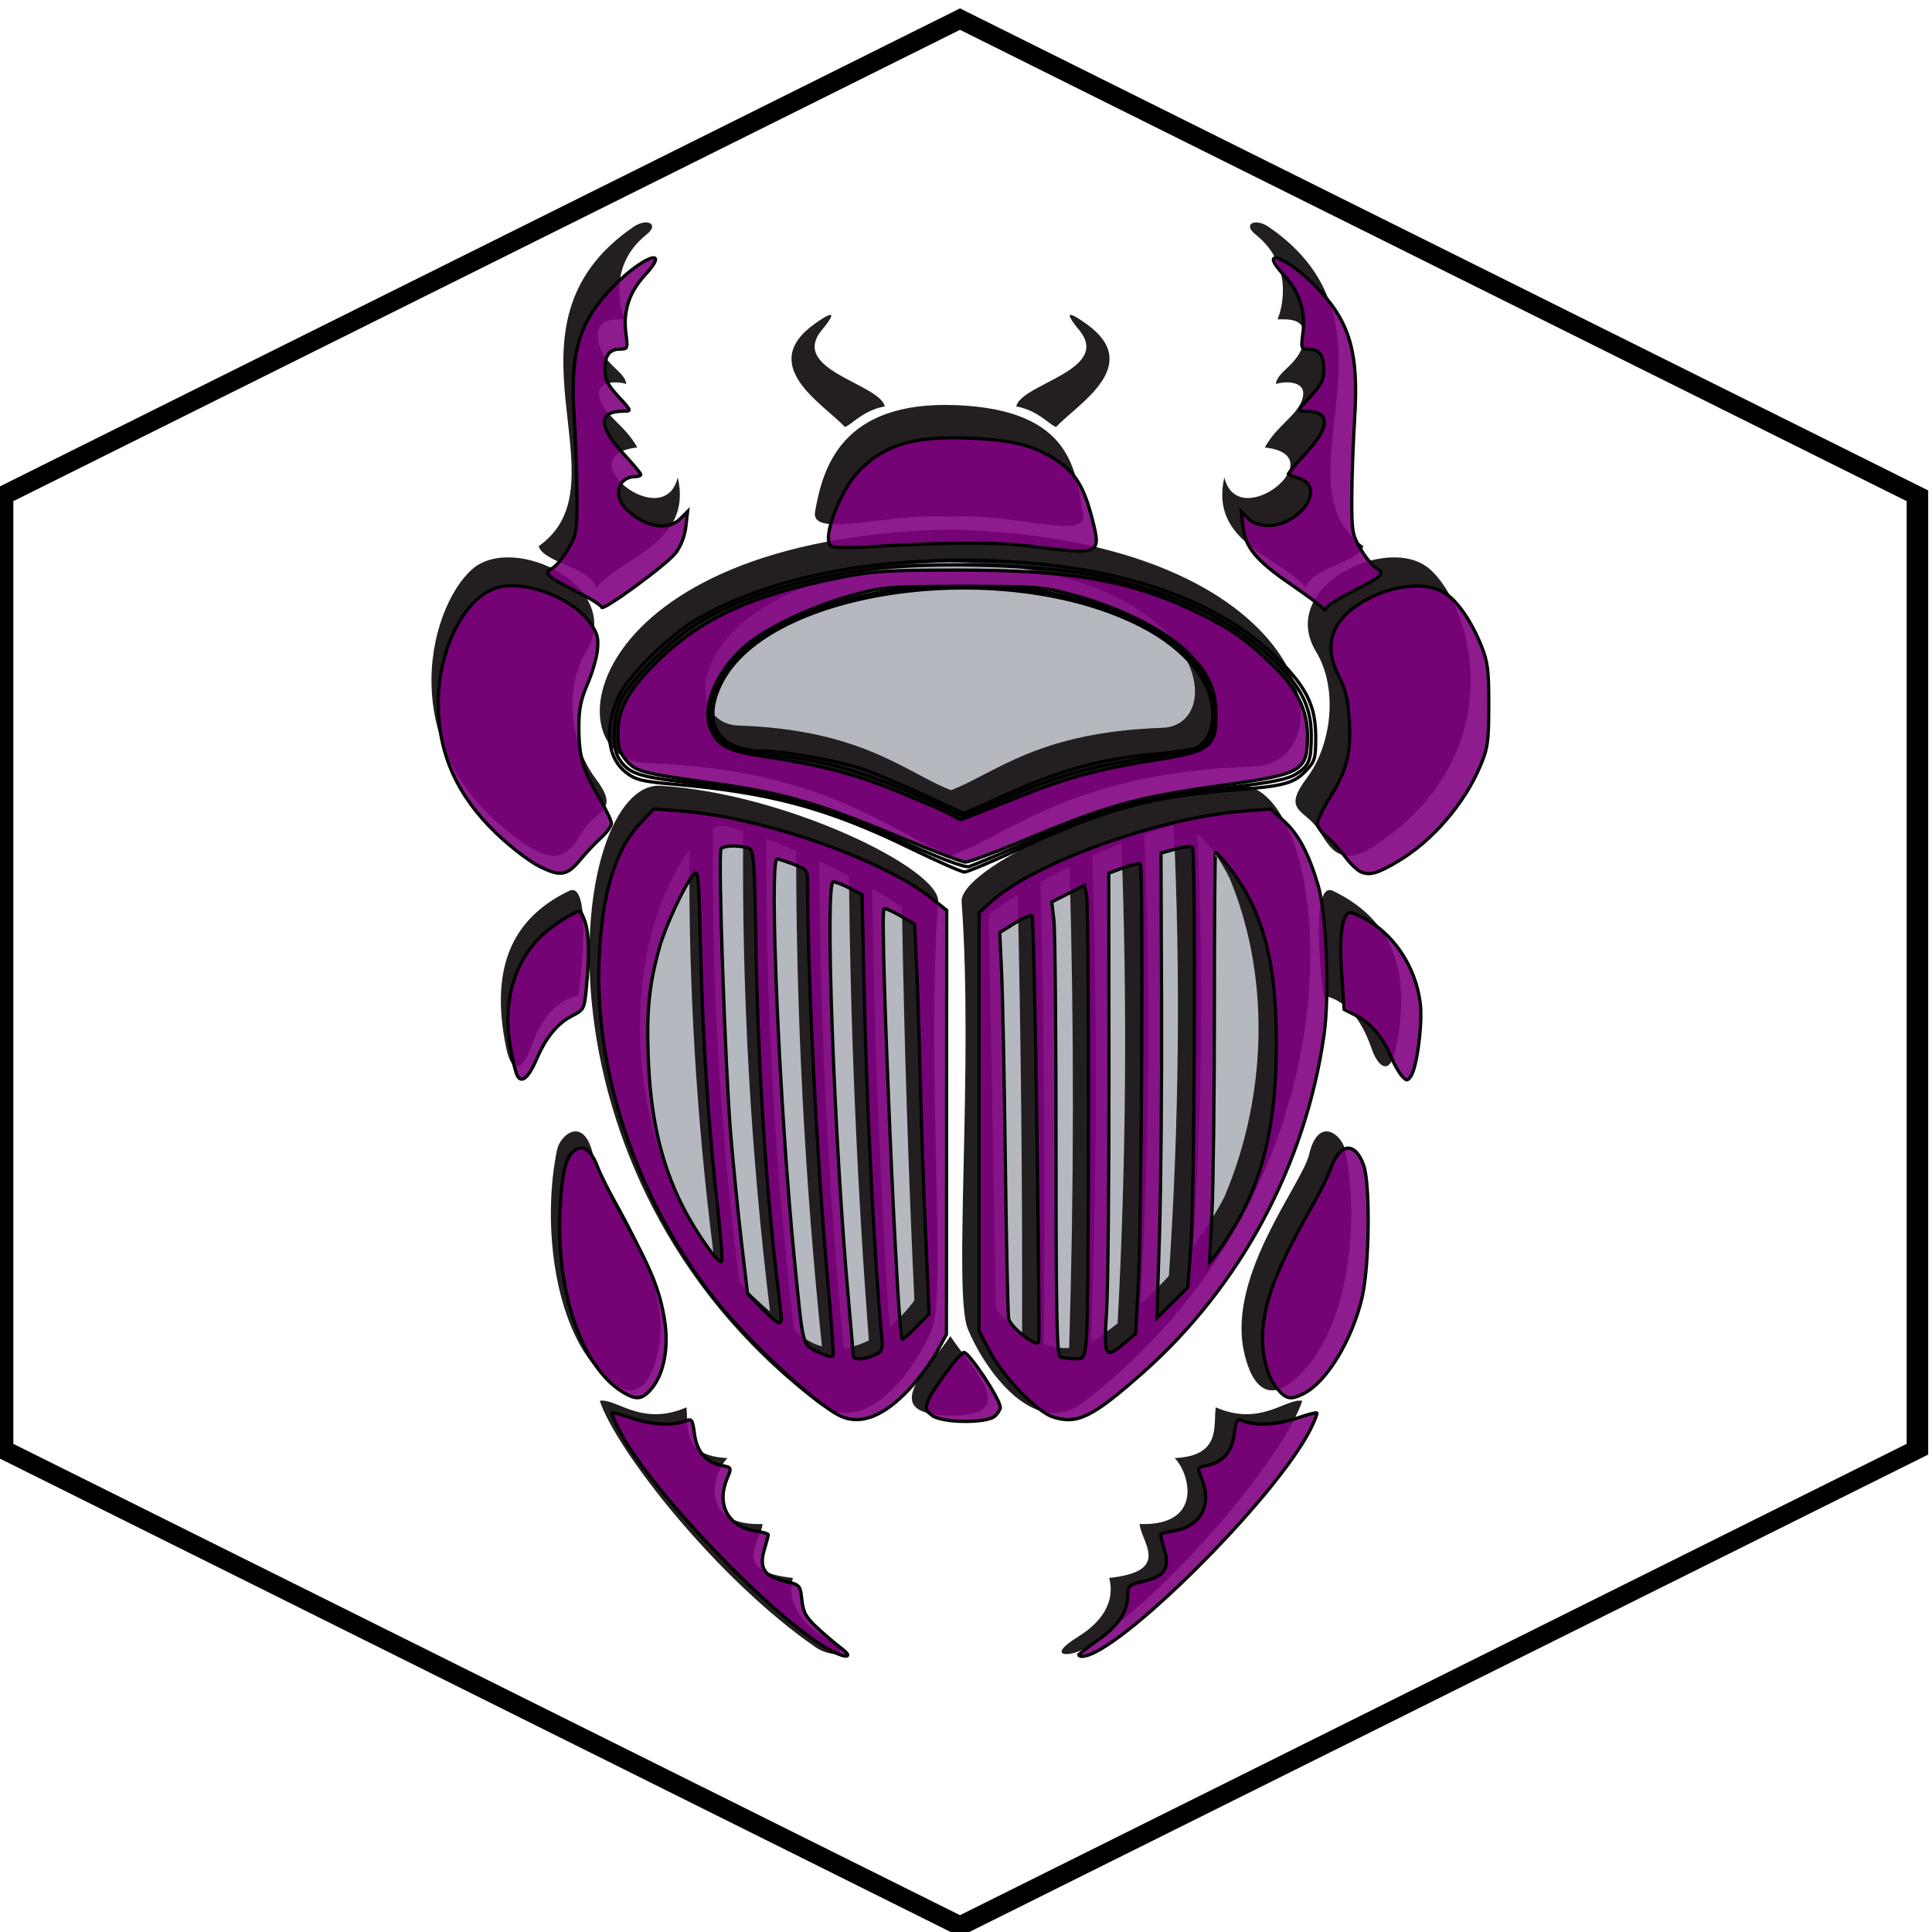 <?xml version="1.0" encoding="UTF-8" standalone="no"?>
<!-- Created with Inkscape (http://www.inkscape.org/) -->

<svg
   xmlns:dc="http://purl.org/dc/elements/1.1/"
   xmlns:cc="http://creativecommons.org/ns#"
   xmlns:rdf="http://www.w3.org/1999/02/22-rdf-syntax-ns#"
   xmlns:svg="http://www.w3.org/2000/svg"
   xmlns="http://www.w3.org/2000/svg"
   xmlns:sodipodi="http://sodipodi.sourceforge.net/DTD/sodipodi-0.dtd"
   xmlns:inkscape="http://www.inkscape.org/namespaces/inkscape"
   id="svg6763"
   version="1.1"
   inkscape:version="0.48.2 r9819"
   width="96"
   height="96"
   xml:space="preserve"
   sodipodi:docname="Beetle_tile.svg"><defs
     id="defs6767"><clipPath
       clipPathUnits="userSpaceOnUse"
       id="clipPath6779"><path
         d="m 0,2962.8 2136.8,0 L 2136.8,0 0,0 0,2962.8 z"
         id="path6781"
         inkscape:connector-curvature="0" /></clipPath></defs><sodipodi:namedview
     pagecolor="#ffffff"
     bordercolor="#666666"
     borderopacity="1"
     objecttolerance="10"
     gridtolerance="10"
     guidetolerance="10"
     inkscape:pageopacity="0"
     inkscape:pageshadow="2"
     inkscape:window-width="1440"
     inkscape:window-height="852"
     id="namedview6765"
     showgrid="false"
     inkscape:zoom="6.1580177"
     inkscape:cx="29.407489"
     inkscape:cy="49.552345"
     inkscape:window-x="0"
     inkscape:window-y="0"
     inkscape:window-maximized="1"
     inkscape:current-layer="g6771" /><g
     id="g6771"
     inkscape:groupmode="layer"
     inkscape:label="beetle-vector-image"
     transform="matrix(1.25,0,0,-1.25,0,96)"><g
       id="g6773"
       transform="matrix(0.027,0,0,0.024,8.504,3.339)"><g
         id="g6775"><g
           id="g6777"
           clip-path="url(#clipPath6779)"><path
             d="m 1085.68,1643.53 c 94.92,41.25 183.12,137.85 445.36,147.9 141.64,5.42 97.7,377.95 -448.47,392.41 -546.175,-14.46 -586.5,-381.56 -444.863,-386.99 262.25,-10.04 353.063,-112.07 447.973,-153.32 m 24.14,-783.413 c 21.7,-61.039 95.85,-186.262 170.64,-121.519 440.53,381.402 362.94,1030.042 228.99,1020.852 -184.44,-12.65 -412.21,-138.01 -408.66,-192.26 17.75,-271.86 -12.66,-646.038 9.03,-707.073 m -43.52,707.073 c 3.54,54.25 -224.222,179.61 -408.671,192.26 -133.945,9.19 -211.551,-639.45 229.004,-1020.852 74.777,-64.743 148.917,60.48 170.617,121.519 21.7,61.035 -8.71,435.213 9.05,707.073 m 173.72,786.64 c 31.65,37.97 130.13,101.92 44.15,170.88 -39.63,31.79 -20.98,3.94 -10.69,-9.94 49.62,-66.91 -85,-89.24 -92.22,-127.04 32.99,-6.6 51.08,-33 58.76,-33.9 m -252.395,33.9 c -7.234,37.8 -141.832,60.13 -92.223,127.04 10.293,13.88 28.93,41.73 -10.691,9.94 -85.981,-68.96 12.5,-132.91 44.144,-170.88 7.692,0.9 25.77,27.3 58.77,33.9 m 96.335,-182.64 c 93.49,6.78 203.06,-41.18 195.71,4.75 -11.3,70.65 -15.36,172.05 -186.25,179.95 -170.885,7.89 -197.065,-105.46 -208.365,-176.11 -7.356,-45.93 105.449,-1.81 198.925,-8.59 l -0.02,0 z m 3.13,-1488.735 c 103.98,0 26.68,80.02 -2.84,131.559 -29.71,-51.539 -112.895,-131.559 2.84,-131.559 m 546.97,695.315 c 40.37,-9.49 59.68,-52.9 70.53,-88.16 8.21,-26.69 26.08,-48.47 35.26,0 27.63,145.91 -17.05,221.05 -92.23,261.76 -32.55,17.63 -18.99,-135.63 -13.56,-173.6 M 1284.14,332.07 c 145.55,112.883 294.31,326.868 318.27,408.696 -24.4,4.527 -61.48,-43.399 -127.48,-10.852 -3.62,-31.644 8.14,-80.476 -60.58,-84.09 21.7,-23.508 44.3,-112.715 -51.54,-109.25 2.71,-30.894 47.48,-78.363 -44.75,-89.219 4.74,-19.66 6.85,-60.48 -45.38,-97.101 -52.21,-36.621 -8.54,-33.699 11.46,-18.184 m 328.22,816.48 c -10.05,-48.25 -119.35,-198.011 -96.29,-324.152 7.83,-42.878 31.2,-109.851 93.57,-27.125 62.4,82.735 76.86,245.487 55.61,359.417 -4.63,24.89 -39.32,56.96 -52.89,-8.14 m -3.18,623.89 c -35.72,-53.35 -6.31,-51.54 14.03,-81.38 16.61,-24.35 28.95,-72.95 85.44,-31.19 202.76,149.87 147.01,393.76 81.37,458.42 -61.02,60.13 -225.13,-29.06 -167.41,-136.7 33.45,-62.38 22.3,-155.8 -13.43,-209.15 m -43.35,759.51 c 16.24,0 42.17,2.72 39.05,-32.01 -3.75,-41.81 -39.99,-53.13 -41.34,-75.13 12.78,4.96 44.46,5.87 39.78,-20.8 -5.3,-30.17 -38.18,-46.72 -56.05,-84.31 104.42,-12.89 -39.21,-144.5 -59.68,-49.51 -22.38,-109.18 82.84,-131.46 120.25,-183.09 6.32,33.45 77.76,41.59 84.54,69.17 -133.36,105.33 74.59,363.93 -139.69,528.94 -19.41,14.95 -38.93,4.94 -18.99,-12.88 57.64,-51.54 38.04,-126.14 32.13,-140.38 M 522.883,1585.27 c -75.172,-40.71 -119.86,-115.85 -92.235,-261.76 9.188,-48.47 27.059,-26.69 35.266,0 10.848,35.26 30.156,78.67 70.531,88.16 5.422,37.97 18.989,191.23 -13.562,173.6 M 897.82,350.254 c -52.218,36.621 -50.113,77.441 -45.371,97.101 -92.219,10.856 -47.465,58.325 -44.75,89.219 -95.844,-3.465 -73.238,85.742 -51.535,109.25 -68.726,3.614 -56.969,52.446 -60.586,84.09 -66,-32.547 -103.074,15.379 -127.492,10.852 23.961,-81.828 172.734,-295.813 318.277,-408.696 20.008,-15.515 63.672,-18.437 11.457,18.184 M 505.25,1156.69 c -21.246,-113.93 -6.789,-276.682 55.605,-359.417 62.391,-82.726 85.75,-15.753 93.579,27.125 23.062,126.141 -86.239,275.902 -96.289,324.152 -13.563,65.1 -48.254,33.03 -52.895,8.14 m 42.648,824.9 c 57.715,107.64 -106.398,196.83 -167.425,136.7 -65.625,-64.66 -121.387,-308.55 81.379,-458.42 56.488,-41.76 68.839,6.84 85.445,31.19 20.336,29.84 49.754,28.03 14.023,81.38 -35.722,53.35 -46.879,146.77 -13.422,209.15 m 56.786,550.36 c -16.246,0 -42.184,2.72 -39.059,-32.01 3.754,-41.81 39.988,-53.13 41.34,-75.13 -12.777,4.96 -44.465,5.87 -39.777,-20.8 5.296,-30.17 38.179,-46.72 56.058,-84.31 -104.433,-12.89 39.211,-144.5 59.672,-49.51 22.379,-109.18 -82.844,-131.46 -120.25,-183.09 -6.332,33.45 -77.77,41.59 -84.543,69.17 133.363,105.33 -74.598,363.93 139.691,528.94 19.414,14.95 38.934,4.94 18.989,-12.88 -57.637,-51.54 -38.028,-126.14 -32.121,-140.38"
             style="fill:#231f20;fill-opacity:1;fill-rule:nonzero;stroke:none"
             id="path6783"
             inkscape:connector-curvature="0" /><path
             d="m 1085.17,1752.06 c 66.31,28.82 127.94,96.32 311.16,103.33 98.96,3.79 68.25,264.06 -313.34,274.17 -381.588,-10.11 -409.767,-266.58 -310.802,-270.38 183.222,-7.01 246.672,-78.3 312.982,-107.12 m 55.58,-205.96 c 3.86,-217.85 7.36,-437.74 10.41,-653.655 8.79,-11.406 21.99,-26.406 38.69,-39.179 0.53,240.774 -1.64,484.654 -6.46,725.224 -17.14,-11.7 -31.44,-22.57 -42.64,-32.39 m 195.31,118.03 c -13.75,-6.27 -28.12,-13.25 -42.81,-20.83 7.6,-266.8 6.88,-537.75 -2.15,-805.491 4.23,2.371 8.36,5.156 12.34,8.332 8.58,6.851 17.44,14.332 27.03,22.832 12.57,264.267 14.45,531.737 5.59,795.157 m 159.39,-58.14 c -14.85,33.31 -31.43,59.12 -47.45,74.08 9.22,-226.3 7.04,-456.23 -6.48,-684.007 17.51,26.377 33.02,54.047 46.21,82.487 64.11,169.88 67.06,367.18 7.72,527.44 m -235.79,19.28 c -14.7,-8.2 -29.02,-16.59 -42.7,-25.04 5.55,-253.84 7.08,-511.33 4.53,-765.39 11.15,-4.492 22.19,-6.758 32.83,-6.758 l 0.01,0 c 1.6,0 3.21,0.055 4.8,0.156 7.2,264.712 7.38,532.762 0.53,797.032 m 153.35,68.46 c -0.26,-0.06 -0.53,-0.13 -0.78,-0.21 -13.44,-4.06 -27.37,-8.97 -42.47,-14.97 9.4,-257.49 7.51,-519.03 -5.64,-777.683 14.77,15.024 28.81,30.703 41.86,46.774 14.94,248.379 17.31,499.359 7.03,746.089 M 700.082,1653 c -16.621,-24.76 -32.359,-59.15 -45.117,-98.86 -45.602,-147.18 -34.258,-334.99 28.93,-478.44 14.613,-31.06 31.894,-61.06 51.472,-89.364 C 710.375,1208 698.516,1432.08 700.082,1653 m 113.41,18.27 c -1.527,-270.16 12.203,-544.13 40.844,-814.461 4.711,-3.95 9.469,-7.875 14.355,-11.739 8.375,-6.613 17.25,-11.437 26.481,-14.382 -25.207,272.382 -37.981,548.472 -37.984,820.802 -15.063,7.3 -29.711,13.93 -43.696,19.78 m 155.77,-82.37 c 2.613,-240.78 11.172,-484.76 25.461,-725.541 13.267,12.289 25.977,27.434 36.537,43.594 -9,215.967 -15.15,435.177 -18.3,651.607 -12.26,9.43 -26.933,19.61 -43.698,30.34 m -190.008,95.6 c -7.875,2.76 -15.492,5.24 -22.699,7.38 -6.692,1.98 -13.86,0.94 -21.492,-3.08 -3.145,-249.28 9.929,-502.44 38.878,-752.527 14.125,-16.589 29.141,-32.566 44.789,-47.628 -28.558,264.375 -41.835,532.005 -39.476,795.855 m 155.73,-74.64 c 2.098,-255.34 11.946,-514.07 29.254,-769.09 -12.484,-7.032 -24.898,-11.36 -36.996,-12.887 -22.937,267.497 -34.988,538.657 -35.855,806.257 14.625,-7.75 29.25,-15.88 43.597,-24.28"
             style="fill:#b5b9bf;fill-opacity:1;fill-rule:nonzero;stroke:none"
             id="path6785"
             inkscape:connector-curvature="0" /></g></g></g><path
       sodipodi:type="star"
       style="fill:#ffff00;fill-opacity:0;fill-rule:evenodd;stroke:#000000;stroke-width:7.855;stroke-linecap:butt;stroke-linejoin:miter;stroke-miterlimit:4;stroke-opacity:1;stroke-dasharray:none"
       id="path5937"
       sodipodi:sides="6"
       sodipodi:cx="61.08849"
       sodipodi:cy="103.85044"
       sodipodi:r1="403.18402"
       sodipodi:r2="349.1676"
       sodipodi:arg1="0"
       sodipodi:arg2="0.52359878"
       inkscape:flatsided="true"
       inkscape:rounded="0"
       inkscape:randomized="0"
       d="m 464.273,103.85 -201.592,349.168 -403.184,0 -201.592,-349.168 201.592,-349.168 403.184,0 z"
       transform="matrix(0,0.094,0.109,0,26.842,32.399)" /><path
       style="fill:#800080;fill-opacity:0;fill-rule:evenodd;stroke:#000000;stroke-width:0.162;stroke-linejoin:miter;stroke-miterlimit:4;stroke-opacity:1;stroke-dasharray:none"
       d="m 45.154,42.11 c -4.035,-1.959 -6.922,-2.737 -11.651,-3.14 -1.565,-0.134 -1.91,-0.216 -2.365,-0.563 -0.984,-0.75 -1.129,-2.218 -0.38,-3.846 0.445,-0.969 2.526,-3.013 3.847,-3.779 3.263,-1.892 7.854,-2.926 13.072,-2.943 7.111,-0.024 12.612,1.685 15.843,4.923 1.415,1.418 1.857,2.336 1.857,3.859 0,1.067 -0.04,1.209 -0.473,1.661 -0.625,0.653 -1.073,0.773 -3.636,0.977 -4.096,0.326 -6.32,0.934 -10.498,2.871 -1.425,0.661 -2.706,1.201 -2.847,1.201 -0.141,0 -1.387,-0.549 -2.768,-1.219 z m 4.976,-2.686 c 2.555,-1.16 4.626,-1.721 7.169,-1.944 1.02,-0.089 1.99,-0.235 2.156,-0.324 0.53,-0.284 0.806,-0.852 0.806,-1.662 0,-1.596 -1.319,-3.236 -3.52,-4.378 -6.772,-3.512 -18.54,-1.918 -20.907,2.831 -0.995,1.997 -0.142,3.369 2.098,3.374 0.973,0.002 3.446,0.434 4.692,0.819 0.605,0.187 2.026,0.773 3.157,1.302 1.131,0.529 2.085,0.963 2.12,0.964 0.035,10e-4 1.037,-0.44 2.228,-0.981 l 0,0 z"
       id="path6466"
       inkscape:connector-curvature="0"
       transform="matrix(0.8,0,0,-0.8,0,76.8)" /><path
       style="fill:#800080;fill-opacity:0;fill-rule:evenodd;stroke:#000000;stroke-width:0.162;stroke-linejoin:miter;stroke-miterlimit:4;stroke-opacity:1;stroke-dasharray:none"
       d="m 44.997,41.888 c -4.337,-1.935 -6.313,-2.481 -10.961,-3.026 -2.347,-0.275 -2.806,-0.437 -3.274,-1.151 -0.371,-0.566 -0.321,-1.977 0.105,-2.939 0.416,-0.94 2.486,-3.008 3.826,-3.821 2.086,-1.266 5.106,-2.202 8.588,-2.662 2.994,-0.395 8.577,-0.232 11.24,0.33 4.156,0.876 7.064,2.34 9.213,4.638 1.003,1.072 1.416,2.016 1.422,3.248 0.006,1.281 -0.098,1.549 -0.757,1.956 -0.43,0.266 -1.175,0.416 -3.28,0.66 -4.371,0.507 -5.884,0.918 -10.122,2.75 -1.39,0.601 -2.668,1.136 -2.842,1.189 -0.201,0.061 -1.345,-0.363 -3.157,-1.172 z m 4.977,-2.22 c 2.711,-1.17 4.321,-1.622 7.2,-2.022 2.062,-0.286 2.402,-0.377 2.761,-0.736 0.35,-0.35 0.408,-0.555 0.406,-1.422 -0.002,-0.801 -0.093,-1.167 -0.435,-1.751 -1.154,-1.968 -3.754,-3.435 -7.519,-4.24 -2.209,-0.472 -6.434,-0.504 -8.688,-0.065 -4.897,0.954 -7.943,3.033 -8.372,5.715 -0.135,0.842 0.222,1.58 0.945,1.954 0.289,0.15 1.183,0.332 1.987,0.406 2.854,0.262 5.005,0.916 8.688,2.641 0.491,0.23 0.904,0.419 0.917,0.42 0.013,8.76e-4 0.963,-0.404 2.111,-0.9 z"
       id="path6468"
       inkscape:connector-curvature="0"
       transform="matrix(0.8,0,0,-0.8,0,76.8)" /><path
       style="fill:#800080;fill-opacity:0.889;fill-rule:evenodd;stroke:#000000;stroke-width:0.162;stroke-linejoin:miter;stroke-miterlimit:4;stroke-opacity:1;stroke-dasharray:none"
       d="m 67.642,43.335 c -0.183,-0.073 -0.542,-0.415 -0.798,-0.76 -0.256,-0.344 -0.672,-0.796 -0.926,-1.003 -0.253,-0.207 -0.461,-0.5 -0.461,-0.65 5.1e-5,-0.15 0.284,-0.735 0.632,-1.3 0.847,-1.377 1.049,-2.176 0.959,-3.802 -0.058,-1.05 -0.172,-1.534 -0.525,-2.224 -0.846,-1.652 -0.302,-2.977 1.607,-3.917 1.314,-0.647 2.78,-0.741 3.631,-0.232 0.636,0.38 1.343,1.395 1.852,2.659 0.313,0.777 0.366,1.206 0.363,2.94 -0.003,1.822 -0.047,2.133 -0.428,3.032 -0.794,1.872 -2.382,3.71 -4.073,4.714 -1.024,0.608 -1.394,0.717 -1.833,0.541 l 0,0 z"
       id="path6470"
       inkscape:connector-curvature="0"
       transform="matrix(0.8,0,0,-0.8,0,76.8)" /><path
       style="fill:#800080;fill-opacity:0.889;fill-rule:evenodd;stroke:#000000;stroke-width:0.162;stroke-linejoin:miter;stroke-miterlimit:4;stroke-opacity:1;stroke-dasharray:none"
       d="m 26.807,43.054 c -0.484,-0.241 -1.441,-0.974 -2.126,-1.629 -1.96,-1.873 -2.905,-3.974 -2.905,-6.459 0,-2.743 1.331,-5.336 2.964,-5.776 1.362,-0.367 3.666,0.502 4.547,1.716 0.396,0.545 0.46,0.767 0.401,1.38 -0.039,0.402 -0.262,1.169 -0.496,1.705 -0.324,0.742 -0.426,1.245 -0.428,2.111 -0.004,1.465 0.2,2.191 0.983,3.501 0.35,0.586 0.636,1.175 0.636,1.31 0,0.134 -0.237,0.461 -0.528,0.726 -0.29,0.265 -0.747,0.748 -1.015,1.074 -0.662,0.805 -0.988,0.86 -2.032,0.339 l 0,0 z"
       id="path6472"
       inkscape:connector-curvature="0"
       transform="matrix(0.8,0,0,-0.8,0,76.8)" /><path
       style="fill:#800080;fill-opacity:0.889;fill-rule:evenodd;stroke:#000000;stroke-width:0.162;stroke-linejoin:miter;stroke-miterlimit:4;stroke-opacity:1;stroke-dasharray:none"
       d="m 29.895,30.171 c 0,-0.084 -0.579,-0.445 -1.287,-0.8 -1.455,-0.732 -1.618,-0.892 -1.159,-1.138 0.178,-0.095 0.527,-0.519 0.776,-0.942 0.424,-0.722 0.451,-0.882 0.447,-2.636 -0.003,-1.027 -0.067,-2.817 -0.143,-3.979 -0.211,-3.21 0.248,-4.714 1.974,-6.47 1.463,-1.489 2.867,-1.973 1.537,-0.531 -0.778,0.844 -1.084,1.79 -0.938,2.896 0.097,0.734 0.082,0.775 -0.276,0.775 -0.542,0 -0.769,0.299 -0.769,1.01 0,0.502 0.129,0.76 0.67,1.348 0.656,0.712 0.662,0.727 0.257,0.727 -1.261,0 -1.273,0.745 -0.034,2.083 0.491,0.531 0.893,1.01 0.893,1.065 0,0.055 -0.128,0.102 -0.284,0.105 -0.88,0.016 -1.119,0.985 -0.406,1.65 0.939,0.876 2.041,1.054 2.663,0.432 l 0.349,-0.349 -0.085,0.754 c -0.051,0.455 -0.25,0.97 -0.502,1.3 -0.445,0.583 -3.683,2.956 -3.683,2.698 z"
       id="path6474"
       inkscape:connector-curvature="0"
       transform="matrix(0.8,0,0,-0.8,0,76.8)" /><path
       style="fill:#800080;fill-opacity:0.889;fill-rule:evenodd;stroke:#000000;stroke-width:0.162;stroke-linejoin:miter;stroke-miterlimit:4;stroke-opacity:1;stroke-dasharray:none"
       d="m 65.734,30.228 c -0.06,-0.097 -0.766,-0.626 -1.569,-1.176 -1.742,-1.193 -2.288,-1.846 -2.404,-2.879 l -0.085,-0.754 0.349,0.349 c 0.409,0.409 1.281,0.463 1.94,0.12 1.227,-0.638 1.558,-1.805 0.601,-2.117 -0.268,-0.087 -0.515,-0.178 -0.55,-0.201 -0.034,-0.023 0.349,-0.487 0.853,-1.031 1.261,-1.362 1.257,-2.107 -0.012,-2.107 -0.405,0 -0.399,-0.015 0.257,-0.727 0.542,-0.588 0.67,-0.846 0.67,-1.348 0,-0.712 -0.227,-1.01 -0.769,-1.01 -0.359,0 -0.374,-0.042 -0.276,-0.775 0.147,-1.106 -0.16,-2.052 -0.938,-2.896 -1.34,-1.453 0.121,-0.935 1.582,0.561 1.685,1.726 2.138,3.253 1.931,6.521 -0.076,1.206 -0.141,2.996 -0.144,3.979 -0.005,1.666 0.024,1.838 0.446,2.555 0.248,0.423 0.598,0.846 0.776,0.942 0.459,0.246 0.296,0.406 -1.143,1.13 -0.699,0.352 -1.301,0.73 -1.338,0.84 -0.046,0.138 -0.101,0.146 -0.176,0.025 l 0,0 z"
       id="path6476"
       inkscape:connector-curvature="0"
       transform="matrix(0.8,0,0,-0.8,0,76.8)" /><path
       style="fill:#800080;fill-opacity:0.889;fill-rule:evenodd;stroke:#000000;stroke-width:0.162;stroke-linejoin:miter;stroke-miterlimit:4;stroke-opacity:1;stroke-dasharray:none"
       d="m 51.249,27.146 c -1.721,-0.222 -4.241,-0.212 -8.282,0.034 -0.804,0.049 -1.556,0.024 -1.671,-0.054 -0.484,-0.331 0.451,-2.793 1.435,-3.777 1.285,-1.285 2.751,-1.702 5.534,-1.575 2.076,0.095 3.138,0.37 4.239,1.099 0.928,0.615 1.365,1.335 1.769,2.914 0.455,1.777 0.403,1.801 -3.024,1.359 l 0,0 z"
       id="path6478"
       inkscape:connector-curvature="0"
       transform="matrix(0.8,0,0,-0.8,0,76.8)" /><path
       style="fill:#800080;fill-opacity:0.889;fill-rule:evenodd;stroke:#000000;stroke-width:0.162;stroke-linejoin:miter;stroke-miterlimit:4;stroke-opacity:1;stroke-dasharray:none"
       d="m 44.753,41.616 c -4.269,-1.78 -5.831,-2.225 -9.662,-2.752 -3.131,-0.431 -3.515,-0.535 -3.973,-1.079 -0.326,-0.387 -0.412,-0.666 -0.412,-1.338 0,-1.27 0.583,-2.284 2.185,-3.8 2.11,-1.997 4.6,-3.107 8.858,-3.95 1.633,-0.323 2.367,-0.37 5.846,-0.371 5.754,-0.002 8.719,0.536 12.077,2.194 1.521,0.751 2.293,1.3 3.577,2.544 1.198,1.161 1.718,2.218 1.72,3.496 0.003,1.753 -0.252,1.904 -4.156,2.449 -4.41,0.616 -5.702,0.977 -10.161,2.838 -1.311,0.547 -2.516,0.993 -2.679,0.991 -0.163,-0.002 -1.612,-0.552 -3.219,-1.222 z m 5.677,-1.94 c 2.631,-1.061 4.034,-1.439 7.294,-1.963 2.376,-0.382 2.7,-0.639 2.7,-2.142 0,-1.369 -0.377,-2.168 -1.544,-3.271 -1.1,-1.04 -3.299,-2.127 -5.52,-2.727 -1.555,-0.421 -1.79,-0.439 -5.521,-0.436 -3.738,0.003 -3.964,0.021 -5.521,0.447 -2.015,0.551 -4.3,1.643 -5.321,2.541 -1.416,1.247 -2.143,3.014 -1.688,4.103 0.347,0.831 0.869,1.098 2.665,1.367 2.826,0.423 4.474,0.853 6.621,1.729 1.159,0.473 2.327,0.98 2.595,1.127 0.268,0.147 0.518,0.271 0.556,0.274 0.038,0.004 1.246,-0.468 2.685,-1.049 l 0,0 z"
       id="path6480"
       inkscape:connector-curvature="0"
       transform="matrix(0.8,0,0,-0.8,0,76.8)" /><path
       style="fill:#800080;fill-opacity:0.889;fill-rule:evenodd;stroke:#000000;stroke-width:0.162;stroke-linejoin:miter;stroke-miterlimit:4;stroke-opacity:1;stroke-dasharray:none"
       d="m 30.943,69.172 c -2.027,-1.236 -3.31,-4.958 -3.113,-9.035 0.094,-1.958 0.305,-2.758 0.796,-3.021 0.411,-0.22 0.791,0.1 1.085,0.912 0.116,0.321 0.717,1.511 1.336,2.645 1.334,2.444 1.746,3.472 1.978,4.936 0.213,1.34 -0.038,2.664 -0.64,3.379 -0.474,0.563 -0.759,0.599 -1.442,0.183 l 0,0 z"
       id="path6482"
       inkscape:connector-curvature="0"
       transform="matrix(0.8,0,0,-0.8,0,76.8)" /><path
       style="fill:#800080;fill-opacity:0.889;fill-rule:evenodd;stroke:#000000;stroke-width:0.162;stroke-linejoin:miter;stroke-miterlimit:4;stroke-opacity:1;stroke-dasharray:none"
       d="m 41.343,82.048 c -2.72,-1.417 -9.063,-8.004 -10.569,-10.975 -0.228,-0.45 -0.391,-0.842 -0.361,-0.871 0.029,-0.029 0.454,0.085 0.945,0.254 0.975,0.336 2.028,0.403 2.648,0.167 0.38,-0.144 0.402,-0.118 0.5,0.623 0.118,0.886 0.573,1.417 1.349,1.572 0.504,0.101 0.504,0.102 0.276,0.647 -0.54,1.293 0.04,2.388 1.379,2.602 0.367,0.059 0.667,0.144 0.667,0.189 0,0.045 -0.085,0.365 -0.188,0.71 -0.282,0.94 -0.03,1.354 0.968,1.594 0.801,0.192 0.805,0.196 0.889,0.946 0.071,0.63 0.201,0.861 0.797,1.409 0.392,0.361 0.929,0.816 1.193,1.012 0.567,0.42 0.238,0.499 -0.493,0.119 z"
       id="path6484"
       inkscape:connector-curvature="0"
       transform="matrix(0.8,0,0,-0.8,0,76.8)" /><path
       style="fill:#800080;fill-opacity:0.889;fill-rule:evenodd;stroke:#000000;stroke-width:0.162;stroke-linejoin:miter;stroke-miterlimit:4;stroke-opacity:1;stroke-dasharray:none"
       d="m 53.604,82.233 c 0,-0.039 0.434,-0.375 0.963,-0.747 1.013,-0.711 1.473,-1.408 1.473,-2.236 0,-0.451 0.061,-0.502 0.824,-0.685 1.019,-0.245 1.272,-0.652 0.988,-1.599 -0.104,-0.346 -0.188,-0.665 -0.188,-0.71 0,-0.045 0.3,-0.13 0.667,-0.189 1.339,-0.214 1.919,-1.309 1.379,-2.602 -0.228,-0.545 -0.227,-0.546 0.276,-0.647 0.776,-0.155 1.232,-0.686 1.349,-1.572 0.098,-0.741 0.12,-0.768 0.5,-0.623 0.62,0.236 1.673,0.169 2.648,-0.167 0.49,-0.169 0.918,-0.281 0.95,-0.249 0.032,0.032 -0.108,0.394 -0.313,0.803 -1.704,3.413 -9.635,11.294 -11.364,11.294 -0.084,0 -0.152,-0.032 -0.152,-0.071 z"
       id="path6486"
       inkscape:connector-curvature="0"
       transform="matrix(0.8,0,0,-0.8,0,76.8)" /><path
       style="fill:#800080;fill-opacity:0.889;fill-rule:evenodd;stroke:#000000;stroke-width:0.162;stroke-linejoin:miter;stroke-miterlimit:4;stroke-opacity:1;stroke-dasharray:none"
       d="m 63.461,68.997 c -0.545,-0.648 -0.829,-1.917 -0.694,-3.105 0.179,-1.579 0.79,-3.074 2.451,-5.998 0.381,-0.67 0.789,-1.495 0.907,-1.833 0.448,-1.281 1.211,-1.354 1.634,-0.157 0.336,0.949 0.288,5.013 -0.078,6.571 -0.495,2.108 -1.745,4.173 -2.881,4.761 -0.66,0.341 -0.885,0.302 -1.339,-0.238 z"
       id="path6488"
       inkscape:connector-curvature="0"
       transform="matrix(0.8,0,0,-0.8,0,76.8)" /><path
       style="fill:#800080;fill-opacity:0.889;fill-rule:evenodd;stroke:#000000;stroke-width:0.162;stroke-linejoin:miter;stroke-miterlimit:4;stroke-opacity:1;stroke-dasharray:none"
       d="m 52.313,70.405 c -0.792,-0.26 -2.434,-1.957 -3.099,-3.204 l -0.563,-1.056 0,-10.393 0,-10.393 0.558,-0.516 c 2.11,-1.952 8.38,-4.217 12.561,-4.538 l 1.365,-0.105 0.659,0.595 c 0.725,0.655 1.216,1.575 1.7,3.184 0.418,1.389 0.58,5.471 0.296,7.454 -0.926,6.47 -4.163,12.494 -9.018,16.787 -2.507,2.216 -3.251,2.581 -4.459,2.184 z m 1.673,-3.877 c 0.134,-1.278 0.137,-21.368 0.004,-22.034 l -0.1,-0.501 -0.814,0.412 -0.814,0.412 0.106,0.905 c 0.058,0.497 0.106,5.565 0.105,11.26 -9.25e-4,8.047 0.043,10.374 0.199,10.437 0.11,0.044 0.427,0.087 0.705,0.094 0.5,0.013 0.506,0.004 0.609,-0.985 z m 1.89,0.209 0.556,-0.464 0.141,-2.662 c 0.155,-2.921 0.233,-20.542 0.091,-20.683 -0.048,-0.048 -0.422,0.035 -0.829,0.186 l -0.741,0.275 0.009,9.836 c 0.005,5.41 -0.047,10.767 -0.116,11.906 -0.141,2.335 -0.092,2.424 0.888,1.606 l 0,0 z M 51.523,56.034 c -0.077,-5.738 -0.186,-10.477 -0.241,-10.532 -0.055,-0.055 -0.438,0.11 -0.852,0.366 l -0.752,0.466 0.093,2.03 c 0.051,1.116 0.135,5.355 0.185,9.419 0.05,4.064 0.124,7.547 0.164,7.74 0.089,0.433 1.432,1.47 1.499,1.156 0.025,-0.117 -0.018,-4.907 -0.096,-10.645 l 0,0 z m 7.656,5.776 c 0.183,-2.52 0.245,-19.534 0.072,-19.707 -0.064,-0.064 -0.442,-0.026 -0.84,0.085 l -0.722,0.202 0.028,7.412 c 0.015,4.077 -0.031,9.275 -0.103,11.553 l -0.131,4.141 0.77,-0.763 0.77,-0.763 0.157,-2.16 0,0 z m 2.208,-0.942 c 1.402,-2.353 2.041,-5.178 2.039,-9.013 -0.003,-4.327 -0.76,-6.925 -2.659,-9.134 -0.173,-0.201 -0.339,-0.365 -0.369,-0.365 -0.03,-3.5e-5 -0.055,3.489 -0.055,7.754 0,4.265 -0.055,8.85 -0.123,10.19 l -0.123,2.436 0.33,-0.406 c 0.182,-0.223 0.614,-0.881 0.96,-1.462 z"
       id="path6490"
       inkscape:connector-curvature="0"
       transform="matrix(0.8,0,0,-0.8,0,76.8)" /><path
       style="fill:#800080;fill-opacity:0.889;fill-rule:evenodd;stroke:#000000;stroke-width:0.162;stroke-linejoin:miter;stroke-miterlimit:4;stroke-opacity:1;stroke-dasharray:none"
       d="m 46.303,70.325 c -0.304,-0.247 -0.329,-0.35 -0.179,-0.745 0.194,-0.51 1.585,-2.379 1.77,-2.379 0.272,0 1.811,2.329 1.811,2.741 0,0.087 -0.115,0.274 -0.255,0.414 -0.381,0.381 -2.667,0.359 -3.148,-0.031 l 0,0 z"
       id="path6492"
       inkscape:connector-curvature="0"
       transform="matrix(0.8,0,0,-0.8,0,76.8)" /><path
       style="fill:#800080;fill-opacity:0.889;fill-rule:evenodd;stroke:#000000;stroke-width:0.162;stroke-linejoin:miter;stroke-miterlimit:4;stroke-opacity:1;stroke-dasharray:none"
       d="m 25.704,53.449 c -0.084,-0.162 -0.241,-0.805 -0.348,-1.429 -0.368,-2.148 0.143,-4.085 1.422,-5.395 0.547,-0.56 1.737,-1.346 2.039,-1.346 0.039,0 0.152,0.23 0.25,0.511 0.201,0.578 0.225,1.651 0.072,3.273 -0.102,1.078 -0.119,1.113 -0.72,1.419 -0.712,0.363 -1.292,1.066 -1.738,2.106 -0.41,0.957 -0.764,1.269 -0.976,0.861 l 0,0 z"
       id="path6494"
       inkscape:connector-curvature="0"
       transform="matrix(0.8,0,0,-0.8,0,76.8)" /><path
       style="fill:#800080;fill-opacity:0.889;fill-rule:evenodd;stroke:#000000;stroke-width:0.162;stroke-linejoin:miter;stroke-miterlimit:4;stroke-opacity:1;stroke-dasharray:none"
       d="M 41.792,70.377 C 40.527,69.811 36.829,66.327 35.234,64.197 31.539,59.261 29.525,53.141 29.773,47.597 c 0.143,-3.208 0.813,-5.401 2.046,-6.697 l 0.67,-0.704 1.394,0.107 c 3.969,0.305 9.926,2.375 12.35,4.29 l 0.809,0.639 -0.007,10.538 -0.007,10.538 -0.487,0.885 c -0.268,0.487 -0.871,1.3 -1.34,1.809 -1.249,1.352 -2.41,1.821 -3.407,1.375 z M 41.119,63.507 c -0.529,-5.882 -0.972,-14.66 -0.991,-19.627 -0.002,-0.636 -0.035,-0.681 -0.698,-0.934 -0.383,-0.146 -0.748,-0.266 -0.812,-0.266 -0.423,0 0.119,12.533 0.863,19.974 0.44,4.399 0.371,4.133 1.177,4.532 0.388,0.192 0.709,0.269 0.74,0.177 0.03,-0.089 -0.096,-1.824 -0.278,-3.857 z m 2.34,3.825 c 0.403,-0.184 0.421,-0.243 0.338,-1.096 -0.333,-3.431 -0.727,-11.19 -0.852,-16.801 l -0.112,-4.988 -0.617,-0.315 c -0.339,-0.173 -0.705,-0.315 -0.812,-0.315 -0.425,0 0.043,12.842 0.756,20.748 0.131,1.453 0.238,2.713 0.238,2.801 0,0.218 0.544,0.201 1.06,-0.034 l 0,0 z m 2.091,-1.414 0.619,-0.634 -0.178,-4.035 c -0.098,-2.219 -0.217,-5.679 -0.266,-7.688 -0.049,-2.01 -0.13,-4.55 -0.182,-5.646 l -0.093,-1.992 -0.722,-0.423 c -0.397,-0.233 -0.759,-0.385 -0.805,-0.339 -0.223,0.223 0.676,21.391 0.909,21.391 0.054,0 0.377,-0.285 0.718,-0.634 l 0,0 z M 38.825,65.537 c -7.77e-4,-0.112 -0.111,-1.116 -0.244,-2.233 -0.516,-4.309 -0.904,-10.362 -1.002,-15.618 -0.1,-5.37 -0.108,-5.47 -0.442,-5.56 -0.532,-0.143 -1.204,-0.111 -1.311,0.062 -0.154,0.25 0.213,10.987 0.486,14.214 0.136,1.608 0.38,4.04 0.541,5.405 l 0.294,2.482 0.712,0.725 c 0.733,0.747 0.97,0.875 0.967,0.522 l 0,0 z m -3.149,-5.365 c -0.465,-4.15 -0.751,-8.403 -0.857,-12.759 -0.103,-4.206 -0.11,-4.274 -0.406,-3.897 -0.451,0.574 -1.358,2.537 -1.641,3.55 -0.526,1.885 -0.653,3.181 -0.554,5.632 0.156,3.862 1.063,6.684 3.011,9.374 0.317,0.438 0.606,0.709 0.641,0.603 0.035,-0.106 -0.052,-1.232 -0.194,-2.502 l 0,0 z"
       id="path6496"
       inkscape:connector-curvature="0"
       transform="matrix(0.8,0,0,-0.8,0,76.8)" /><path
       style="fill:#800080;fill-opacity:0.889;fill-rule:evenodd;stroke:#000000;stroke-width:0.162;stroke-linejoin:miter;stroke-miterlimit:4;stroke-opacity:1;stroke-dasharray:none"
       d="M 69.65,53.449 C 69.506,53.287 69.269,52.866 69.123,52.514 68.733,51.569 68.119,50.838 67.413,50.478 l -0.624,-0.318 -0.116,-1.705 c -0.114,-1.673 -0.047,-2.556 0.227,-2.988 0.112,-0.176 0.267,-0.152 0.816,0.129 1.523,0.777 2.628,2.424 2.857,4.257 0.123,0.981 -0.17,3.22 -0.475,3.637 -0.168,0.229 -0.213,0.225 -0.449,-0.04 l 0,0 z"
       id="path6498"
       inkscape:connector-curvature="0"
       transform="matrix(0.8,0,0,-0.8,0,76.8)" /></g></svg>
